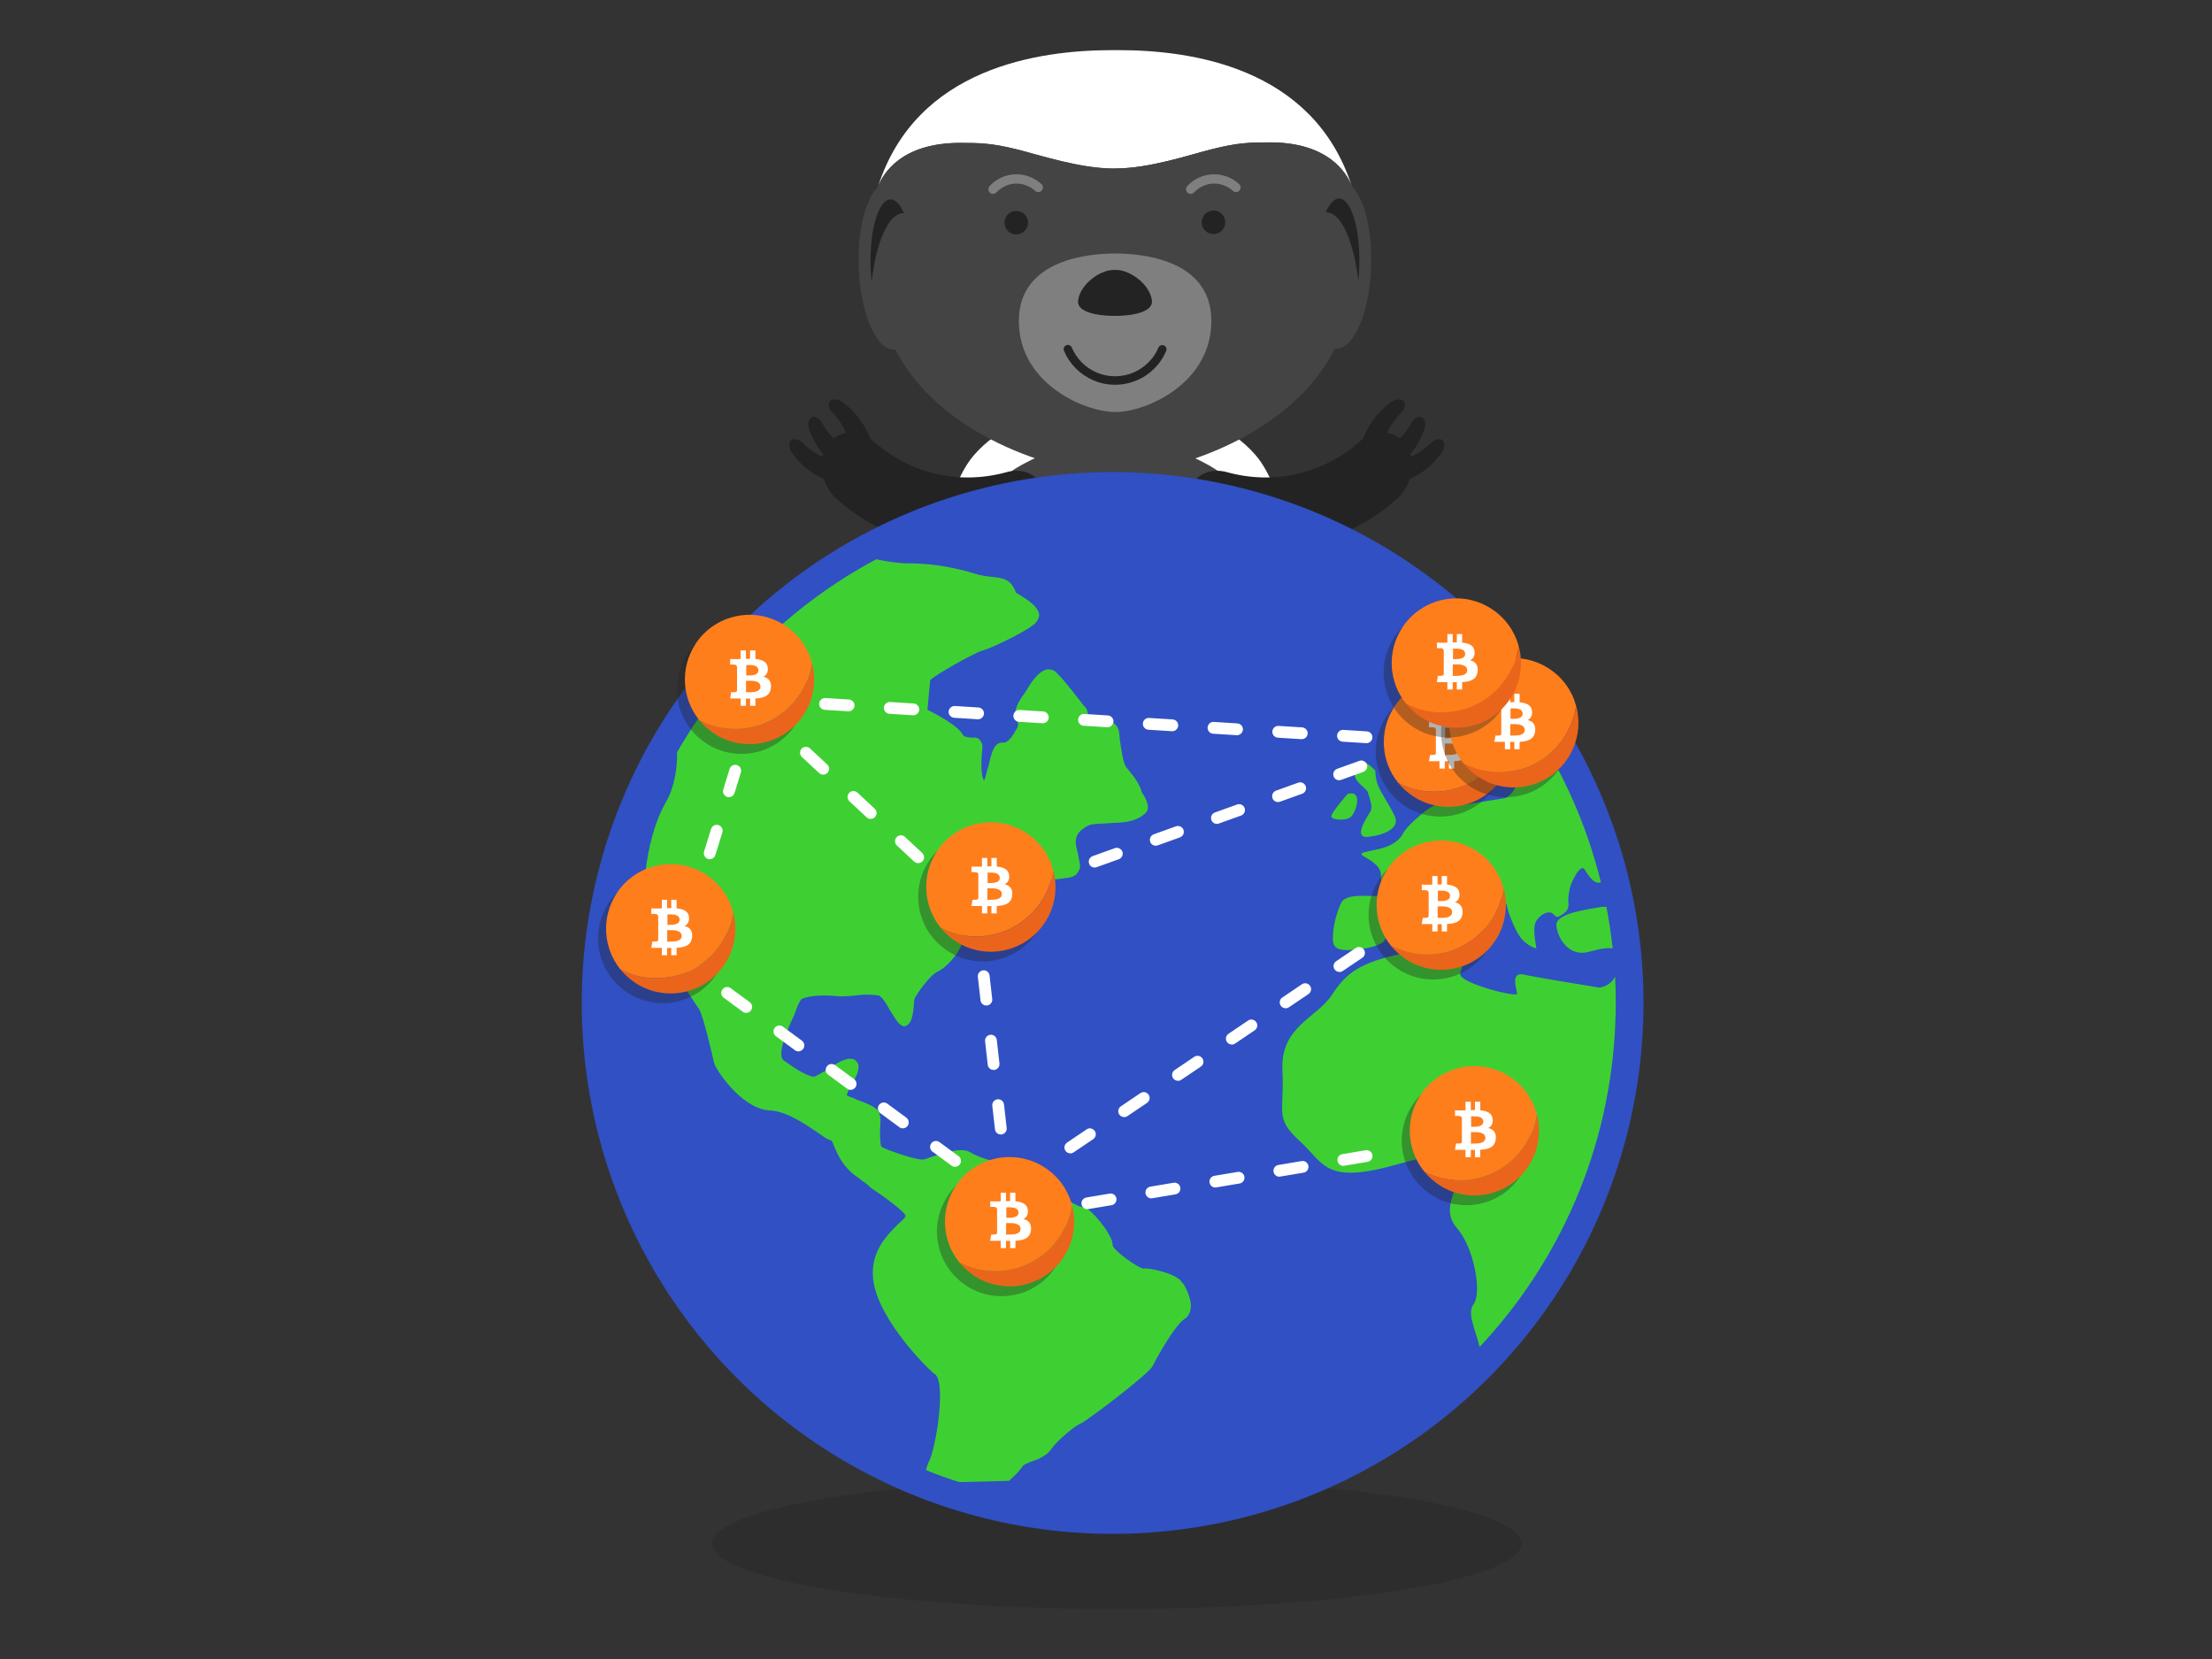 <?xml version="1.0" encoding="UTF-8"?>
<svg id="Layer_1" data-name="Layer 1" xmlns="http://www.w3.org/2000/svg" width="300" height="225" viewBox="0 0 300 225">
  <rect x="0" y="0" width="300" height="225" fill="#333333" stroke="none"/>
  <defs>
    <style>
      .cls-1 {
        fill: #fff;
      }

      .cls-2 {
        isolation: isolate;
        opacity: .35;
      }

      .cls-3 {
        fill: #232323;
      }

      .cls-4 {
        fill: #ff7e1c;
      }

      .cls-5 {
        fill: #444;
      }

      .cls-6 {
        fill: none;
      }

      .cls-7 {
        fill: #ea651b;
      }

      .cls-8 {
        fill: #3ed033;
      }

      .cls-9 {
        fill: #7f7f7f;
      }

      .cls-10 {
        fill: #3050c4;
      }
    </style>
  </defs>
  <g>
    <g class="cls-2">
      <ellipse class="cls-3" cx="151.21" cy="141.53" rx="35.56" ry="5.74"/>
    </g>
    <g>
      <g>
        <path class="cls-3" d="m150.07,104.93c-.13,1.02-3.46,29.92-8.37,33.98-4.92,4.06-7.5,2.7-8.51,1.62-1.05-1.12-2.38-3.15.07-5.44,1.97-1.84,3.34-9.98,1.35-22.68l15.46-7.48Z"/>
        <g>
          <path class="cls-3" d="m129.72,137.4c-.62.18-1.3.07-1.53-.34-.23-.42.14-1.14.88-1.49,2.01-.96,4.31-1.27,6.57-.84.84.16,1.18,1.04.8,1.83-.39.79-1.09,1.2-1.64,1-1.56-.57-3.34-.66-5.08-.15Z"/>
          <path class="cls-3" d="m130.69,140.99c-.54.34-1.23.43-1.56.1-.34-.34-.18-1.13.43-1.68,1.66-1.48,3.78-2.41,6.08-2.63.85-.07,1.43.68,1.27,1.54-.15.86-.71,1.45-1.3,1.41-1.66-.12-3.39.29-4.92,1.26Z"/>
          <path class="cls-3" d="m133.35,143.71c-.33.55-.89.94-1.35.8-.45-.15-.68-.92-.38-1.69.8-2.07,2.27-3.87,4.21-5.1.72-.46,1.58-.05,1.83.78.26.84.03,1.62-.51,1.85-1.53.65-2.89,1.81-3.81,3.36Z"/>
        </g>
      </g>
      <g>
        <path class="cls-3" d="m153.08,104.66c.13,1.02,3.57,29.91,8.5,33.95,4.93,4.04,7.51,2.67,8.51,1.59,1.04-1.13,2.36-3.16-.09-5.44-1.97-1.84-3.37-9.97-1.43-22.68l-15.48-7.43Z"/>
        <g>
          <path class="cls-3" d="m172.71,137.39c.62.18,1.3.07,1.52-.35.23-.42-.14-1.14-.88-1.49-2.01-.95-4.31-1.26-6.57-.82-.84.17-1.18,1.05-.79,1.83.39.79,1.1,1.19,1.64.99,1.56-.58,3.34-.68,5.08-.17Z"/>
          <path class="cls-3" d="m171.75,140.98c.54.34,1.23.43,1.56.09.34-.34.18-1.13-.43-1.67-1.67-1.47-3.79-2.4-6.09-2.6-.85-.07-1.43.68-1.27,1.54.16.86.72,1.45,1.3,1.41,1.66-.12,3.4.28,4.92,1.24Z"/>
          <path class="cls-3" d="m169.1,143.71c.33.55.9.94,1.35.79.45-.15.68-.93.38-1.69-.81-2.07-2.28-3.87-4.23-5.09-.73-.46-1.58-.05-1.83.79-.26.84-.02,1.62.52,1.85,1.53.65,2.89,1.79,3.82,3.35Z"/>
        </g>
      </g>
    </g>
    <path class="cls-5" d="m125.31,89.64c1.07-9.97,5.2-22.13,13.08-26.52,3.38-1.88,7.3-3.24,12.72-4.16,1.29.21,2.48.45,3.61.72.2.05.39.1.58.14.34.08.67.17.99.26.21.06.41.11.61.17.32.09.64.19.96.29.16.05.33.1.49.15.45.15.89.31,1.32.47.13.05.25.1.37.15.32.12.64.25.95.38.15.06.29.12.43.19.3.13.59.27.87.4.12.06.25.12.37.18.4.2.79.4,1.18.61,8.45,4.67,12.65,18.26,13.36,28.55.06,1.5.09,2.93.09,4.28,0,3.48-.22,6.37-.63,8.12-.02.08-.06.16-.08.24-2.1,9.57-12.66,16.86-25.41,16.88-14.27.03-25.85-9.06-25.87-20.31,0-.1,0-.21,0-.31-.22-2.9-.23-6.73,0-10.87Z"/>
    <path class="cls-1" d="m132.07,61.75c3.26-3.73,7.5-5.56,15.85-5.92.13,0,.27,0,.4-.01.42-.02.85-.03,1.29-.04.44,0,.88-.01,1.34-.02.05,0,.1,0,.15,0h.09s.06,0,.09,0c.48,0,.95,0,1.41.01.52,0,1.03.02,1.53.04.05,0,.1,0,.15,0,8.36.33,12.6,2.15,15.88,5.87,4.33,4.91,6.54,18.98,7,29.94-.72-10.28-4.92-23.88-13.36-28.55-3.38-1.87-7.32-3.22-12.73-4.11-5.41.92-9.34,2.28-12.72,4.16-8.43,4.7-12.58,18.31-13.25,28.6.41-10.96,2.57-25.03,6.88-29.96Z"/>
    <g>
      <path class="cls-3" d="m136.61,64.01c2.19-.59,4.49.42,5.18,2.8.69,2.37-1.18,5.59-4.23,6.44-8.66,2.4-17.41.37-24.12-5.61-2.36-2.1-2.62-5.82-.96-7.64,1.67-1.84,4.18-1.72,5.89-.23,5.08,4.52,11.7,6.06,18.25,4.24Z"/>
      <path class="cls-3" d="m108.89,60.11c-.46-.47-1.11-.71-1.53-.46-.41.25-.44,1.08.04,1.75,1.3,1.85,3.18,3.27,5.4,4,.83.27,1.57-.33,1.62-1.22.05-.89-.37-1.6-.96-1.7-1.67-.26-3.29-1.07-4.57-2.38Z"/>
      <path class="cls-3" d="m111.53,57.4c-.31-.57-.87-.99-1.34-.86-.47.13-.73.91-.45,1.7.74,2.13,2.15,4.02,4.08,5.35.72.49,1.6.11,1.89-.73.29-.84.09-1.64-.45-1.9-1.53-.72-2.87-1.94-3.74-3.56Z"/>
      <path class="cls-3" d="m112.93,56.01c-.46-.46-.7-1.12-.44-1.53.26-.41,1.08-.44,1.75.05,1.84,1.32,3.24,3.21,3.96,5.44.27.83-.35,1.56-1.23,1.6-.89.04-1.6-.38-1.69-.97-.25-1.67-1.05-3.3-2.35-4.6Z"/>
    </g>
    <g>
      <path class="cls-3" d="m166.31,64.01c-2.19-.59-4.49.42-5.18,2.8-.69,2.37,1.18,5.59,4.23,6.44,8.66,2.4,17.41.37,24.12-5.61,2.36-2.1,2.62-5.82.96-7.64-1.67-1.84-4.18-1.72-5.89-.23-5.08,4.52-11.7,6.06-18.25,4.24Z"/>
      <path class="cls-3" d="m194.03,60.11c.46-.47,1.11-.71,1.53-.46.41.25.44,1.08-.04,1.75-1.3,1.85-3.18,3.27-5.4,4-.83.27-1.57-.33-1.62-1.22-.05-.89.37-1.6.96-1.7,1.67-.26,3.29-1.07,4.57-2.38Z"/>
      <path class="cls-3" d="m191.39,57.4c.31-.57.87-.99,1.34-.86.47.13.73.91.45,1.7-.74,2.13-2.15,4.02-4.08,5.35-.72.49-1.6.11-1.89-.73-.29-.84-.09-1.64.45-1.9,1.53-.72,2.87-1.94,3.74-3.56Z"/>
      <path class="cls-3" d="m189.99,56.01c.46-.46.7-1.12.44-1.53-.26-.41-1.08-.44-1.76.05-1.84,1.32-3.24,3.21-3.96,5.44-.27.83.35,1.56,1.23,1.6.89.04,1.6-.38,1.69-.97.25-1.67,1.05-3.3,2.35-4.6Z"/>
    </g>
    <path class="cls-1" d="m151.26,22.85c4.61,0,9.99-1.83,13.04-2.6,3.57-.91,5.27-.94,7.9-.94,7.98-.01,10.44,4.17,11.11,5.87-5.26-16.16-21.91-18.4-31.74-18.38h-.81c-9.83.02-26.47,2.32-31.68,18.5.67-1.71,3.11-5.9,11.09-5.91,2.63,0,4.33.02,7.91.92,3.05.77,8.44,2.57,13.05,2.56h.13Z"/>
    <path class="cls-5" d="m119.11,25.3h-.03c.67-1.72,3.11-5.91,11.09-5.93,2.63,0,4.33.02,7.91.92,3.05.77,8.44,2.57,13.05,2.56h.13c4.61,0,9.99-1.83,13.04-2.6,3.57-.91,5.27-.94,7.9-.94,7.98-.01,10.44,4.17,11.11,5.87h-.03c1.69,1.63,2.82,5.88,2.68,10.84-.18,6.3-2.32,11.35-4.79,11.28-.05,0-.09-.02-.14-.02-5.72,11.55-21.43,16.93-29.69,16.95-8.25.01-24.1-5.31-29.9-16.84-.05,0-.1.02-.15.03-2.47.08-4.63-4.97-4.83-11.26-.16-4.97.95-9.22,2.64-10.84Z"/>
    <path class="cls-9" d="m151.29,55.88c4.17,0,13.01-3.89,13-12.37-.02-8.48-9.78-9.13-13.07-9.13-3.29,0-13.06.7-13.04,9.18.02,8.48,8.94,12.33,13.12,12.32Z"/>
    <path class="cls-3" d="m151.02,36.61c-1.81,0-4.49,1.9-4.8,4.11-.31,2.21,4.93,2.12,4.93,2.12h.15s5.24.07,4.92-2.14c-.32-2.2-3-4.09-4.82-4.09h-.39Z"/>
    <g>
      <circle class="cls-3" cx="164.58" cy="30.15" r="1.6"/>
      <path class="cls-3" d="m136.23,30.2c0,.89.72,1.6,1.6,1.6.88,0,1.6-.72,1.6-1.6,0-.89-.72-1.6-1.6-1.6-.89,0-1.6.72-1.6,1.61Z"/>
    </g>
    <path class="cls-3" d="m122.51,28.9c-2.03.08-3.68,3.92-4.3,9.33-.07-.68-.12-1.39-.14-2.12-.13-4.95,1.07-9.01,2.68-9.07.69-.03,1.33.68,1.86,1.88-.03,0-.06-.01-.1-.01Z"/>
    <path class="cls-3" d="m179.9,28.79c2.03.07,3.69,3.9,4.33,9.31.07-.68.12-1.39.13-2.12.11-4.95-1.1-9-2.71-9.06-.68-.02-1.33.69-1.85,1.88.03,0,.06-.01.09-.01Z"/>
    <path class="cls-9" d="m161.49,26.3c-.15,0-.31-.05-.43-.17-.26-.24-.27-.63-.04-.89.45-.49.99-.88,1.6-1.16.61-.28,1.26-.42,1.93-.44.64-.01,1.27.09,1.88.32.6.23,1.15.57,1.62,1,.26.24.27.63.04.89s-.64.27-.89.04c-.35-.33-.76-.58-1.21-.75-.45-.17-.92-.25-1.4-.24-.5.01-.98.12-1.44.33-.46.21-.86.5-1.19.86-.12.14-.29.2-.46.2Z"/>
    <path class="cls-9" d="m134.68,26.3c-.15,0-.31-.06-.43-.17-.26-.24-.27-.63-.04-.89.45-.49.99-.88,1.6-1.16.61-.28,1.26-.43,1.93-.44.64-.01,1.28.09,1.88.32.6.23,1.15.57,1.62,1,.26.24.27.63.04.89s-.64.27-.89.04c-.35-.33-.76-.58-1.21-.75-.45-.17-.93-.25-1.4-.24-.5.01-.98.12-1.44.33-.46.21-.86.5-1.2.86-.12.13-.29.2-.46.2Z"/>
    <path class="cls-3" d="m151.21,52.18h0c-1.02,0-2-.2-2.92-.6-.9-.39-1.71-.93-2.39-1.62-.69-.69-1.23-1.5-1.6-2.39-.12-.29.02-.63.31-.75s.63.02.75.31c.32.76.78,1.44,1.36,2.03.58.58,1.26,1.04,2.03,1.37.78.33,1.62.5,2.48.5h0c.86,0,1.7-.17,2.48-.5.76-.32,1.44-.78,2.03-1.36.59-.58,1.05-1.26,1.37-2.02.12-.29.46-.43.75-.3.29.12.43.46.3.75-.38.9-.92,1.7-1.62,2.39-.69.69-1.49,1.23-2.39,1.6-.92.39-1.91.59-2.92.59Z"/>
    <g class="cls-2">
      <ellipse class="cls-3" cx="151.46" cy="209.36" rx="54.89" ry="8.86"/>
    </g>
    <g>
      <path class="cls-6" d="m220.65,124.03c1.1.45,1.93-.42,3.13-1.48,1.21-1.07-2.55-2.38-4.44-3.07-1.57-.57-1.75,0-2.21.18.27,1.1.52,2.21.73,3.33,1,.11,1.93.68,2.79,1.03Z"/>
      <path class="cls-6" d="m219.35,129.09c-.11-.22-.3-.37-.63-.45.14,1.28.24,2.57.31,3.86.72-1.3.52-3.03.32-3.41Z"/>
      <circle class="cls-10" cx="150.9" cy="136.03" r="72"/>
      <g>
        <path class="cls-8" d="m160.3,173.94c-.53-1.18-4.53-2.05-5.19-1.89-.85-.09-4.06-2.45-4.21-3.14.12-1.34-2.96-5.04-3.81-5.12-.43-.04-2.51-.71-3.42-2.38-1.11-1.92-5.89-3.54-7.38-3.69-1.27-.13-3.17-.55-4.59-1.38-1.21-.8-3.21-.1-5.42.57-.45.18-.89.36-1.1.34-.66.16-4.61-1.15-5.63-1.71-.19-.24-.24-2.05-.17-2.72.1-1.12-.04-1.81-.24-2.05-.17-.47-1.19-1.02-3.06-1.67-.4-.27-1.04-.33-1.23-.58.02-.22.29-.87.53-1.07.79-1.49,1.31-2.57.95-3.28-.19-.24-.38-.49-.6-.51-.83-.31-2.19.45-3.57,1.43-.68.38-1.59.96-1.8.94-.85-.09-2.27-.91-4.08-2.22-1-.78.63-4.44,1.44-6.16.3-.87.57-1.52.83-1.94.04-.45,2.23-.9,4.99-.61.85.09,1.93-.03,3.02-.14.87-.14,1.93-.02,2.57.04.42.04,1.17,1.25,1.53,1.96.75,1.2,1.3,2.16,1.94,2.23,1.08-.11,1.23-1.67,1.33-2.79.04-.44.06-.67.08-.89.27-.65,2.01-3.17,3.14-3.73,1.57-.74,3.75-3.44,3.48-5.05.06-.67,2.78-2.19,3.69-2.77.45-.18.68-.38.91-.58.23-.2.68-.38.91-.58.89-.36,2.23-.9,2.38-2.46.08-.89,2.89-1.06,4.61-1.1.42.04.87-.13,1.08-.11,1.08-.11,1.74-.27,2.02-.92.49-.63.12-1.34,0-2.25.02-.22-.17-.47-.15-.69-.49-1.63.02-2.48,1.38-3.24.68-.38,1.74-.27,2.83-.38,1.08-.11,2.36.02,3.69-.52.89-.36,1.36-.76,1.61-1.18.27-.65-.09-1.36-.45-2.08-.19-.25-.38-.49-.36-.71-.51-1.41-1.49-2.41-2.06-3.14-.38-.49-.64-2.32-.77-3.23-.15-.69-.09-1.36-.26-1.83-.17-.47-.36-.71-.77-.98-.81-.54-2.36-.02-3.25.34.02-.22-.15-.69-.13-.91.06-.67-.09-1.36-.49-1.63-.19-.25-.58-.74-1.15-1.47-.77-.98-1.72-2.21-2.51-2.96-.38-.49-.81-.53-1.23-.58-1.08.11-2.06,1.36-2.82,2.64-.02.22-.23.2-.25.42-1.46,1.88-1.82,3.42-1.04,4.17,0,0,.17.47-.32,1.09-.53,1.07-1.23,1.68-1.65,1.63-1.27-.13-1.63,1.41-2.01,3.17-.27.65-.36,1.54-.61,1.96-.19-.25-.53-1.18-.26-4.08l.04-.45c.04-.45-.15-.69-.34-.94-.38-.49-.83-.31-1.25-.35-.64-.07-.85-.09-1.04-.33-.53-1.18-3.59-2.85-4.83-3.43.17-1.78.35-3.79.38-4.02.49-.62,5.92-3.67,7.03-4,1.76-.49,6.05-2.75,6.75-3.36.68-.38.96-1.03,1-1.48-.09-1.36-2.34-2.5-3.15-3.03-.68-1.87-1.75-1.98-3.23-2.14-.64-.07-1.49-.15-2.53-.49-3.34-1.02-6.31-1.33-8.67-1.35-1.29.02-3.02-.21-4.52-.55-11.26,6.02-20.64,15.11-27.01,26.16.02,2.17-.31,4.68-1.53,6.81-3.07,5.31-3.5,14.51-2.42,16.65.9,1.9,6.11,10.32,6.88,11.3.58.73,1.94,6.74,2.1,7.43.15.69,3.51,6,7.34,6.39,2.36.02,4.98,1.86,6.59,2.94.81.53,1.4,1.05,1.83,1.09.21.02.38.49.55.96.53,1.18,1.24,2.83,3.26,4.17.6.51,1.21.8,1.6,1.29,2.02,1.34,4.83,3.43,4.79,3.88-.02.22-.49.62-.95,1.03-1.42,1.43-3.78,3.67-3.47,7.3.39,4.99,6.24,11.23,8.22,13.01,1.87.65.31,10.4-.7,12.1-.11.27-.23.63-.35,1.02,1.48.6,2.99,1.14,4.52,1.63l6.75-.17c.93-.8,1.65-1.63,1.91-2.06.23-.2.68-.38,1.12-.56,1.1-.34,2.23-.9,2.74-1.74.74-1.05,3.07-3.06,3.97-3.42,1.12-.56,9.21-6.71,9.74-7.78,1.31-2.57,3.33-5.74,4.24-6.32,1.83-1.16.57-3.77.01-4.73l-.19-.25Z"/>
        <path class="cls-8" d="m185.51,107.46c.15.52.73,1.96.36,2.58-.36.62-2.48,3.67-.36,3.46,2.12-.21,4.5-1.14,3.62-2.89-.88-1.76-1.91-3.2-2.27-4.18-.36-.98-.33-1.91-.33-1.91,0,0-1.17-1.29-1.79-1.19,0,0-1.19,1.03-.98,1.96.21.93,1.6,1.65,1.75,2.17Z"/>
        <path class="cls-8" d="m183.29,110.72c.62-.67,1.6-3.62-.52-3.05,0,0-2.22,2.53-2.22,3.05s2.12.67,2.74,0Z"/>
        <path class="cls-8" d="m207.05,100.48c.74-.14,1.38-.21,1.93-.24-1.01-1.64-2.1-3.24-3.24-4.79-.92,1.65-1.22,2.07-.85,2.91.41.93,0,2.53,2.17,2.12Z"/>
        <path class="cls-8" d="m184.84,116.07c.72.48,2.44,1.21,2.44,2.62s.48,2.58-.28,2.79c-.76.21-4.41-.48-5.1.97-.69,1.45-1.03,3.03-1.1,4.2-.07,1.17-.21,2.27,2.07,2.2,2.27-.07,3.79-.49,4.55-.97.76-.48.55-1.44,1.86-2.75,1.31-1.31,1.72-.76,1.79-1.86.07-1.1-.21-2.27.62-2.07.83.21,1.59-.76,2.48-.35.9.41,1.45-1.03,2.83.48,1.38,1.52,2.96,2.48,3.37,3.38.41.89,1.86,1.45,1.38,2.62-.48,1.17,1.45-2.1,1.34-3.03-.11-.93-1.97-2.27-2.21-2.65-.24-.38-1.48-2.44-.07-1.96,1.41.48,3.48,2.44,3.58,3.2.1.76,1.07,3.31,1.89,4.34.83,1.03,1.97,1.41,2.07,1.38.1-.03-.58-2.48-.07-3.55.52-1.07,1.69-1.52,2.17-1.24.48.28.55.76,1.1.41.55-.35,1.27-.69,1.17-1.72-.1-1.03.2-2.31.48-2.89.27-.59,1.2-2.48,1.72-1.69.52.79,1.07,1.75,1.86,1.79.14,0,.24-.02.34-.06-1.64-6.65-4.24-12.91-7.67-18.62-1.03.43-2.41,1.11-2.87,2.23-.78,1.86-.78,2.01-.98,3.15-.21,1.14-1.39,1.81-1.39,1.81l-6.1.98s-1.29-1.31-1.98-.83c-.69.48-1.55.72-2.48,1.38-.93.65-2.93,2.38-3.34,3.24-.41.86-1.45,1.69-3.1,2.1-1.65.41-3.1.48-2.38.96Z"/>
        <path class="cls-8" d="m193,104.31c1.29,0,3.15-1.65,3.41-1.24.26.41,1.81,3.62,2.9,3.41,1.08-.21,3.15-4.6,2.79-6.56-.36-1.96-.21-2.48.26-3.05.47-.57.26-2.69,1.86-2.79.15,0,.29-.03.43-.06-1.49-1.91-3.09-3.74-4.78-5.47-1.2,1.78-1.77,3.28-2.59,5.03-1.04,2.2-3.91,4.17-4.74,5.46-.83,1.29-.83,5.27.47,5.27Z"/>
        <path class="cls-8" d="m211.08,125.51c.14,1.72,1.72,4.34,4.41,3.58,1.7-.48,2.67-.58,3.23-.45-.21-1.91-.49-3.79-.85-5.64-.28-.03-.57-.03-.87.03-1.34.28-6.06.76-5.92,2.48Z"/>
        <path class="cls-8" d="m219.02,132.5c-.39.71-1.04,1.29-2.12,1.44,0,0-9.37-1.51-10.33-1.79-1.79-.27-.82,2.07-.82,2.62s-7.71-1.42-7.71-2.64,2.89-4.52-5.1-3.28c-7.99,1.24-10.19,2.81-12.26,6.02-2.07,3.21-7.03,4.31-6.75,10.24.28,5.92-1.1,6.48,2.34,9.64,3.44,3.17,3.44,5.92,13.23,3.17,9.78-2.75,3.86-.22,4.82,1.13.96,1.35,2.75.11,3.03,1.35.28,1.24-1.93,3.72.28,6.2,2.2,2.48,3.44,8.68,2.2,10.33-.88,1.18.25,3.32.84,5.75,10.84-11.55,17.7-26.88,18.4-43.8l.05-1.48c0-.46.02-.92.02-1.38,0-1.18-.03-2.35-.09-3.52Z"/>
      </g>
    </g>
    <path class="cls-1" d="m145.16,156.42c-.26,0-.51-.12-.66-.35-.25-.37-.15-.86.22-1.11l2.65-1.79c.36-.25.86-.15,1.11.22.25.37.15.86-.22,1.11l-2.65,1.79c-.14.09-.29.14-.45.14Zm7.3-4.92c-.26,0-.51-.12-.66-.35-.25-.37-.15-.86.22-1.11l2.65-1.79c.37-.25.86-.15,1.11.22.25.37.15.86-.22,1.11l-2.65,1.79c-.14.09-.29.14-.45.14Zm7.3-4.92c-.26,0-.51-.12-.66-.35-.25-.37-.15-.86.22-1.11l2.65-1.79c.36-.25.86-.15,1.11.22.25.37.15.86-.22,1.11l-2.65,1.79c-.14.09-.29.14-.45.14Zm7.3-4.92c-.26,0-.51-.12-.66-.35-.25-.37-.15-.86.22-1.11l2.65-1.79c.37-.25.86-.15,1.11.22.25.37.15.86-.22,1.11l-2.65,1.79c-.14.09-.29.14-.45.14Zm7.3-4.92c-.26,0-.51-.12-.66-.35-.25-.37-.15-.86.22-1.11l2.65-1.79c.36-.25.86-.15,1.11.22.25.37.15.86-.22,1.11l-2.65,1.79c-.14.09-.29.14-.45.14Zm7.3-4.92c-.26,0-.51-.12-.66-.35-.25-.37-.15-.86.22-1.11l2.65-1.79c.37-.25.86-.15,1.11.22.25.37.15.86-.22,1.11l-2.65,1.79c-.14.09-.29.14-.45.14Z"/>
    <path class="cls-1" d="m185.33,100.79s-.03,0-.05,0l-3.19-.2c-.44-.03-.78-.41-.75-.85.03-.44.41-.78.85-.75l3.19.2c.44.03.78.41.75.85-.03.42-.38.75-.8.75Zm-8.78-.54s-.03,0-.05,0l-3.19-.2c-.44-.03-.78-.41-.75-.85.03-.44.41-.78.85-.75l3.19.2c.44.03.78.41.75.85-.03.42-.38.75-.8.75Zm-8.78-.54s-.03,0-.05,0l-3.19-.2c-.44-.03-.78-.41-.75-.85.03-.44.4-.78.85-.75l3.19.2c.44.03.78.41.75.85-.03.42-.38.75-.8.75Zm-8.78-.54s-.03,0-.05,0l-3.19-.2c-.44-.03-.78-.41-.75-.85.03-.44.4-.78.85-.75l3.19.2c.44.03.78.41.75.85-.03.42-.38.75-.8.75Zm-8.78-.54s-.03,0-.05,0l-3.19-.2c-.44-.03-.78-.41-.75-.85.03-.44.4-.78.85-.75l3.19.2c.44.03.78.41.75.85-.03.42-.38.75-.8.75Zm-8.78-.54s-.03,0-.05,0l-3.19-.2c-.44-.03-.78-.41-.75-.85.03-.44.41-.77.85-.75l3.19.2c.44.03.78.41.75.85-.03.42-.38.75-.8.75Zm-8.78-.54s-.03,0-.05,0l-3.19-.2c-.44-.03-.78-.41-.75-.85.03-.44.41-.77.85-.75l3.19.2c.44.03.78.41.75.85-.03.42-.38.75-.8.75Zm-8.78-.54s-.03,0-.05,0l-3.19-.2c-.44-.03-.78-.41-.75-.85.03-.44.41-.77.85-.75l3.19.2c.44.03.78.41.75.85-.03.42-.38.75-.8.75Zm-8.78-.54s-.03,0-.05,0l-3.19-.2c-.44-.03-.78-.41-.75-.85.03-.44.41-.78.85-.75l3.19.2c.44.03.78.41.75.85-.03.42-.38.75-.8.75Z"/>
    <path class="cls-1" d="m148.46,117.66c-.33,0-.64-.2-.75-.53-.15-.42.07-.87.48-1.02l3.01-1.08c.41-.15.87.07,1.02.48.15.42-.07.87-.48,1.02l-3.01,1.08c-.09.03-.18.05-.27.05Zm8.29-2.96c-.33,0-.64-.2-.75-.53-.15-.42.07-.87.48-1.02l3.01-1.08c.41-.15.87.07,1.02.48.15.42-.07.87-.48,1.02l-3.01,1.08c-.09.03-.18.05-.27.05Zm8.29-2.96c-.33,0-.64-.2-.75-.53-.15-.42.07-.87.48-1.02l3.01-1.08c.42-.15.87.07,1.02.48.15.42-.07.87-.48,1.02l-3.01,1.08c-.09.03-.18.05-.27.05Zm8.29-2.96c-.33,0-.64-.2-.75-.53-.15-.42.07-.87.48-1.02l3.01-1.08c.42-.15.87.07,1.02.48.15.42-.07.87-.48,1.02l-3.01,1.08c-.09.03-.18.05-.27.05Zm8.29-2.96c-.33,0-.64-.2-.75-.53-.15-.42.07-.87.48-1.02l3.01-1.08c.41-.15.87.07,1.02.48.15.42-.07.87-.48,1.02l-3.01,1.08c-.09.03-.18.05-.27.05Z"/>
    <path class="cls-1" d="m147.47,164c-.38,0-.72-.28-.79-.67-.07-.44.22-.85.65-.92l3.16-.53c.44-.08.85.22.92.65.07.44-.22.85-.65.92l-3.16.53s-.09.01-.13.01Zm8.68-1.47c-.38,0-.72-.28-.79-.67-.07-.44.22-.85.65-.92l3.15-.53c.44-.07.85.22.92.65.07.44-.22.85-.65.92l-3.15.53s-.09.01-.13.01Zm8.68-1.47c-.38,0-.72-.28-.79-.67-.07-.44.22-.85.65-.92l3.16-.53c.44-.07.85.22.92.65.07.44-.22.85-.65.92l-3.16.53s-.09.01-.13.01Zm8.68-1.47c-.38,0-.72-.28-.79-.67-.07-.44.22-.85.65-.92l3.16-.53c.44-.08.85.22.92.65.07.44-.22.85-.65.92l-3.16.53s-.09.01-.13.01Zm8.68-1.47c-.38,0-.72-.28-.79-.67-.07-.44.22-.85.65-.92l3.16-.53c.44-.07.85.22.92.65.07.44-.22.85-.65.92l-3.16.53s-.09.01-.13.01Z"/>
    <path class="cls-1" d="m129.52,158.25c-.17,0-.33-.05-.47-.16l-2.58-1.9c-.36-.26-.43-.76-.17-1.12.26-.36.76-.43,1.12-.17l2.58,1.9c.36.26.43.76.17,1.12-.16.21-.4.33-.64.33Zm-7.08-5.22c-.17,0-.33-.05-.47-.16l-2.58-1.9c-.36-.26-.43-.76-.17-1.12.26-.36.76-.43,1.12-.17l2.58,1.9c.36.26.43.76.17,1.12-.16.21-.4.33-.64.33Zm-7.08-5.22c-.17,0-.33-.05-.47-.16l-2.58-1.9c-.36-.26-.43-.76-.17-1.12.26-.36.76-.43,1.12-.17l2.58,1.9c.36.26.43.76.17,1.12-.16.21-.4.33-.64.33Zm-7.08-5.22c-.17,0-.33-.05-.47-.16l-2.58-1.9c-.36-.26-.43-.76-.17-1.12.26-.36.76-.43,1.12-.17l2.58,1.9c.36.26.43.76.17,1.12-.16.21-.4.33-.64.33Zm-7.08-5.22c-.17,0-.33-.05-.47-.16l-2.58-1.9c-.36-.26-.43-.76-.17-1.12.26-.36.76-.43,1.12-.17l2.58,1.9c.36.26.43.76.17,1.12-.16.21-.4.33-.64.33Zm-7.12-5.23c-.15,0-.3-.05-.44-.15l-.07-.05c-.36-.26-.43-.76-.17-1.12.26-.36.76-.43,1.12-.17.36.26.47.79.21,1.15-.16.22-.4.34-.65.34Z"/>
    <path class="cls-1" d="m96.26,116.53c-.08,0-.16-.01-.24-.04-.42-.13-.66-.58-.53-1l.95-3.06c.13-.42.58-.66,1-.53.42.13.66.58.53,1l-.95,3.06c-.11.34-.42.56-.76.56Zm2.6-8.41c-.08,0-.16-.01-.24-.04-.42-.13-.66-.58-.53-1l.86-2.79c.13-.42.58-.66,1-.53.42.13.66.58.53,1l-.86,2.79c-.11.34-.42.56-.76.56Z"/>
    <path class="cls-1" d="m124.53,117.06c-.2,0-.39-.07-.55-.21l-2.34-2.18c-.32-.3-.34-.81-.04-1.13.3-.32.81-.34,1.13-.04l2.34,2.18c.32.3.34.81.04,1.13-.16.17-.37.25-.59.25Zm-6.44-6c-.2,0-.39-.07-.55-.21l-2.34-2.18c-.32-.3-.34-.81-.04-1.13.3-.32.81-.34,1.13-.04l2.34,2.18c.32.3.34.81.04,1.13-.16.17-.37.25-.59.25Zm-6.44-6c-.2,0-.39-.07-.55-.21l-2.34-2.18c-.32-.3-.34-.81-.04-1.13.3-.32.81-.34,1.13-.04l2.34,2.18c.32.3.34.81.04,1.13-.16.17-.37.25-.59.25Z"/>
    <path class="cls-1" d="m135.73,153.86c-.4,0-.75-.3-.79-.71l-.36-3.18c-.05-.44.27-.83.71-.88.44-.05.83.27.88.71l.36,3.18c.05.44-.27.83-.71.88-.03,0-.06,0-.09,0Zm-.98-8.75c-.4,0-.75-.3-.79-.71l-.36-3.18c-.05-.44.27-.83.71-.88.44-.05.83.27.88.71l.36,3.18c.05.44-.27.83-.71.88-.03,0-.06,0-.09,0Zm-.98-8.74c-.4,0-.75-.3-.79-.71l-.36-3.18c-.05-.44.27-.83.71-.88.44-.05.84.27.88.71l.36,3.18c.05.44-.27.83-.71.88-.03,0-.06,0-.09,0Z"/>
  </g>
  <g>
    <g class="cls-2">
      <path class="cls-3" d="m203.81,99.7h0c-.54-2.02-1.81-3.86-3.71-5.08-4.07-2.63-9.49-1.46-12.12,2.61-2.11,3.27-1.77,7.41.55,10.27q.51.27,0,0c.57.7,1.26,1.33,2.06,1.85,4.07,2.63,9.49,1.46,12.12-2.61,1.4-2.17,1.72-4.73,1.1-7.04Zm-10.7,8.98s.08,0,.12,0c-.04,0-.08,0-.12,0Zm2.22-.18c2.12-.4,4.11-1.43,5.67-3.05-1.55,1.62-3.55,2.65-5.67,3.05Z"/>
    </g>
    <g>
      <g>
        <path class="cls-7" d="m189.63,106.17c.57.7,1.26,1.33,2.06,1.85,4.07,2.63,9.49,1.46,12.12-2.61,1.4-2.17,1.72-4.73,1.1-7.04-.21,1.45-.73,2.87-1.57,4.18-2.97,4.61-8.94,6.11-13.7,3.62Z"/>
        <path class="cls-4" d="m189.08,95.9c-2.11,3.27-1.77,7.41.55,10.27,4.76,2.49,10.73.99,13.7-3.62.84-1.31,1.36-2.73,1.57-4.18-.54-2.02-1.81-3.86-3.71-5.08-4.07-2.63-9.49-1.46-12.12,2.61Z"/>
      </g>
      <path class="cls-1" d="m199.1,100.75c.2.25.27.58.24,1.01-.06.52-.27.9-.65,1.13-.32.2-.81.31-1.46.35v1h-.72v-.99h-.56v.99h-.72v-1h-1.43l.15-.85h.15c.24,0,.39,0,.46-.02.1-.03.16-.1.18-.22v-3.19c-.03-.16-.11-.25-.25-.29-.09-.03-.27-.04-.56-.03h-.12v-.76l.44.02c.52,0,.85,0,.98-.02v-1.16h.72v1.15l.56-.02v-1.13h.72v1.16c.5.05.88.16,1.15.32.32.2.5.49.53.88.06.57-.14.97-.6,1.21h0c.36.08.63.23.79.46h0Zm-3.13-.63h.12c.41.01.73-.01.96-.07.39-.1.59-.31.59-.63s-.19-.54-.57-.65c-.22-.06-.53-.08-.95-.07-.07,0-.11.01-.13.01v1.41h0Zm.13,2.28c.5,0,.88-.02,1.13-.07.46-.12.69-.35.69-.71s-.23-.59-.68-.71c-.24-.07-.62-.09-1.12-.07h-.16v1.56h.13Z"/>
    </g>
  </g>
  <g>
    <g class="cls-2">
      <path class="cls-3" d="m212.68,97.07h0c-.54-2.02-1.81-3.86-3.71-5.08-4.07-2.63-9.49-1.46-12.12,2.61-2.11,3.27-1.77,7.41.55,10.27q.51.27,0,0c.57.7,1.26,1.33,2.06,1.85,4.07,2.63,9.49,1.46,12.12-2.61,1.4-2.17,1.72-4.73,1.1-7.04Zm-10.7,8.98s.08,0,.12,0c-.04,0-.08,0-.12,0Zm2.22-.18c2.12-.4,4.11-1.43,5.67-3.05-1.55,1.62-3.55,2.65-5.67,3.05Z"/>
    </g>
    <g>
      <g>
        <path class="cls-7" d="m198.49,103.54c.57.7,1.26,1.33,2.06,1.85,4.07,2.63,9.49,1.46,12.12-2.61,1.4-2.17,1.72-4.73,1.1-7.04-.21,1.45-.73,2.87-1.57,4.18-2.97,4.61-8.94,6.11-13.7,3.62Z"/>
        <path class="cls-4" d="m197.94,93.27c-2.11,3.27-1.77,7.41.55,10.27,4.76,2.49,10.73.99,13.7-3.62.84-1.31,1.36-2.73,1.57-4.18-.54-2.02-1.81-3.86-3.71-5.08-4.07-2.63-9.49-1.46-12.12,2.61Z"/>
      </g>
      <path class="cls-1" d="m207.97,98.12c.2.25.27.58.24,1.01-.06.52-.27.9-.65,1.13-.32.2-.81.31-1.46.35v1h-.72v-.99h-.56v.99h-.72v-1h-1.43l.15-.85h.15c.24,0,.39,0,.46-.02.1-.03.16-.1.18-.22v-3.19c-.03-.16-.11-.25-.25-.29-.09-.03-.27-.04-.56-.03h-.12v-.76l.44.02c.52,0,.85,0,.98-.02v-1.16h.72v1.15l.56-.02v-1.13h.72v1.16c.5.05.88.16,1.15.32.32.2.5.49.53.88.06.57-.14.97-.6,1.21h0c.36.08.63.23.79.46h0Zm-3.13-.63h.12c.41.01.73-.01.96-.07.39-.1.59-.31.59-.63s-.19-.54-.57-.65c-.22-.06-.53-.08-.95-.07-.07,0-.11.01-.13.01v1.41h0Zm.13,2.28c.5,0,.88-.02,1.13-.07.46-.12.69-.35.69-.71s-.23-.59-.68-.71c-.24-.07-.62-.09-1.12-.07h-.16v1.56h.13Z"/>
    </g>
  </g>
  <g>
    <g class="cls-2">
      <path class="cls-3" d="m204.89,88.96h0c-.54-2.02-1.81-3.86-3.71-5.08-4.07-2.63-9.49-1.46-12.12,2.61-2.11,3.27-1.77,7.41.55,10.27q.51.27,0,0c.57.7,1.26,1.33,2.06,1.85,4.07,2.63,9.49,1.46,12.12-2.61,1.4-2.17,1.72-4.73,1.1-7.04Zm-10.7,8.98s.08,0,.12,0c-.04,0-.08,0-.12,0Zm2.22-.18c2.12-.4,4.11-1.43,5.67-3.05-1.55,1.62-3.55,2.65-5.67,3.05Z"/>
    </g>
    <g>
      <g>
        <path class="cls-7" d="m190.7,95.44c.57.7,1.26,1.33,2.06,1.85,4.07,2.63,9.49,1.46,12.12-2.61,1.4-2.17,1.72-4.73,1.1-7.04-.21,1.45-.73,2.87-1.57,4.18-2.97,4.61-8.94,6.11-13.7,3.62Z"/>
        <path class="cls-4" d="m190.15,85.17c-2.11,3.27-1.77,7.41.55,10.27,4.76,2.49,10.73.99,13.7-3.62.84-1.31,1.36-2.73,1.57-4.18-.54-2.02-1.81-3.86-3.71-5.08-4.07-2.63-9.49-1.46-12.12,2.61Z"/>
      </g>
      <path class="cls-1" d="m200.17,90.02c.2.25.27.58.24,1.01-.06.52-.27.9-.65,1.13-.32.2-.81.31-1.46.35v1h-.72v-.99h-.56v.99h-.72v-1h-1.43l.15-.85h.15c.24,0,.39,0,.46-.02.1-.03.16-.1.18-.22v-3.19c-.03-.16-.11-.25-.25-.29-.09-.03-.27-.04-.56-.03h-.12v-.76l.44.02c.52,0,.85,0,.98-.02v-1.16h.72v1.15l.56-.02v-1.13h.72v1.16c.5.05.88.16,1.15.32.32.2.5.49.53.88.06.57-.14.97-.6,1.21h0c.36.08.63.23.79.46h0Zm-3.13-.63h.12c.41.01.73-.01.96-.07.39-.1.59-.31.59-.63s-.19-.54-.57-.65c-.22-.06-.53-.08-.95-.07-.07,0-.11.01-.13.01v1.41h0Zm.13,2.28c.5,0,.88-.02,1.13-.07.46-.12.69-.35.69-.71s-.23-.59-.68-.71c-.24-.07-.62-.09-1.12-.07h-.16v1.56h.13Z"/>
    </g>
  </g>
  <g>
    <g class="cls-2">
      <path class="cls-3" d="m202.84,121.79h0c-.54-2.02-1.81-3.86-3.71-5.08-4.07-2.63-9.49-1.46-12.12,2.61-2.11,3.27-1.77,7.41.55,10.27q.51.27,0,0c.57.7,1.26,1.33,2.06,1.85,4.07,2.63,9.49,1.46,12.12-2.61,1.4-2.17,1.72-4.73,1.1-7.04Zm-10.7,8.98s.08,0,.12,0c-.04,0-.08,0-.12,0Zm2.22-.18c2.12-.4,4.11-1.43,5.67-3.05-1.55,1.62-3.55,2.65-5.67,3.05Z"/>
    </g>
    <g>
      <g>
        <path class="cls-7" d="m188.65,128.27c.57.7,1.26,1.33,2.06,1.85,4.07,2.63,9.49,1.46,12.12-2.61,1.4-2.17,1.72-4.73,1.1-7.04-.21,1.45-.73,2.87-1.57,4.18-2.97,4.61-8.94,6.11-13.7,3.62Z"/>
        <path class="cls-4" d="m188.1,118c-2.11,3.27-1.77,7.41.55,10.27,4.76,2.49,10.73.99,13.7-3.62.84-1.31,1.36-2.73,1.57-4.18-.54-2.02-1.81-3.86-3.71-5.08-4.07-2.63-9.49-1.46-12.12,2.61Z"/>
      </g>
      <path class="cls-1" d="m198.12,122.84c.2.25.27.58.24,1.01-.06.52-.27.9-.65,1.13-.32.2-.81.31-1.46.35v1h-.72v-.99h-.56v.99h-.72v-1h-1.43l.15-.85h.15c.24,0,.39,0,.46-.02.1-.03.16-.1.18-.22v-3.19c-.03-.16-.11-.25-.25-.29-.09-.03-.27-.04-.56-.03h-.12v-.76l.44.02c.52,0,.85,0,.98-.02v-1.16h.72v1.15l.56-.02v-1.13h.72v1.16c.5.05.88.16,1.15.32.32.2.5.49.53.88.06.57-.14.97-.6,1.21h0c.36.08.63.23.79.46h0Zm-3.13-.63h.12c.41.01.73-.01.96-.07.39-.1.59-.31.59-.63s-.19-.54-.57-.65c-.22-.06-.53-.08-.95-.07-.07,0-.11.01-.13.01v1.41h0Zm.13,2.28c.5,0,.88-.02,1.13-.07.46-.12.69-.35.69-.71s-.23-.59-.68-.71c-.24-.07-.62-.09-1.12-.07h-.16v1.56h.13Z"/>
    </g>
  </g>
  <g>
    <g class="cls-2">
      <path class="cls-3" d="m144.3,164.74h0c-.54-2.02-1.81-3.86-3.71-5.08-4.07-2.63-9.49-1.46-12.12,2.61-2.11,3.27-1.77,7.41.55,10.27q.51.27,0,0c.57.7,1.26,1.33,2.06,1.85,4.07,2.63,9.49,1.46,12.12-2.61,1.4-2.17,1.72-4.73,1.1-7.04Zm-10.7,8.98s.08,0,.12,0c-.04,0-.08,0-.12,0Zm2.22-.18c2.12-.4,4.11-1.43,5.67-3.05-1.55,1.62-3.55,2.65-5.67,3.05Z"/>
    </g>
    <g>
      <g>
        <path class="cls-7" d="m130.11,171.21c.57.7,1.26,1.33,2.06,1.85,4.07,2.63,9.49,1.46,12.12-2.61,1.4-2.17,1.72-4.73,1.1-7.04-.21,1.45-.73,2.87-1.57,4.18-2.97,4.61-8.94,6.11-13.7,3.62Z"/>
        <path class="cls-4" d="m129.56,160.94c-2.11,3.27-1.77,7.41.55,10.27,4.76,2.49,10.73.99,13.7-3.62.84-1.31,1.36-2.73,1.57-4.18-.54-2.02-1.81-3.86-3.71-5.08-4.07-2.63-9.49-1.46-12.12,2.61Z"/>
      </g>
      <path class="cls-1" d="m139.59,165.79c.2.25.27.58.24,1.01-.06.52-.27.9-.65,1.13-.32.2-.81.31-1.46.35v1h-.72v-.99h-.56v.99h-.72v-1h-1.43l.15-.85h.15c.24,0,.39,0,.46-.02.1-.03.16-.1.18-.22v-3.19c-.03-.16-.11-.25-.25-.29-.09-.03-.27-.04-.56-.03h-.12v-.76l.44.02c.52,0,.85,0,.98-.02v-1.16h.72v1.15l.56-.02v-1.13h.72v1.16c.5.05.88.16,1.15.32.32.2.5.49.53.88.06.57-.14.97-.6,1.21h0c.36.08.63.23.79.46h0Zm-3.13-.63h.12c.41.01.73-.01.96-.07.39-.1.59-.31.59-.63s-.19-.54-.57-.65c-.22-.06-.53-.08-.95-.07-.07,0-.11.01-.13.01v1.41h0Zm.13,2.28c.5,0,.88-.02,1.13-.07.46-.12.69-.35.69-.71s-.23-.59-.68-.71c-.24-.07-.62-.09-1.12-.07h-.16v1.56h.13Z"/>
    </g>
  </g>
  <g>
    <g class="cls-2">
      <path class="cls-3" d="m98.34,125h0c-.54-2.02-1.81-3.86-3.71-5.08-4.07-2.63-9.49-1.46-12.12,2.61-2.11,3.27-1.77,7.41.55,10.27q.51.27,0,0c.57.7,1.26,1.33,2.06,1.85,4.07,2.63,9.49,1.46,12.12-2.61,1.4-2.17,1.72-4.73,1.1-7.04Zm-10.7,8.98s.08,0,.12,0c-.04,0-.08,0-.12,0Zm2.22-.18c2.12-.4,4.11-1.43,5.67-3.05-1.55,1.62-3.55,2.65-5.67,3.05Z"/>
    </g>
    <g>
      <g>
        <path class="cls-7" d="m84.15,131.48c.57.7,1.26,1.33,2.06,1.85,4.07,2.63,9.49,1.46,12.12-2.61,1.4-2.17,1.72-4.73,1.1-7.04-.21,1.45-.73,2.87-1.57,4.18-2.97,4.61-8.94,6.11-13.7,3.62Z"/>
        <path class="cls-4" d="m83.6,121.21c-2.11,3.27-1.77,7.41.55,10.27,4.76,2.49,10.73.99,13.7-3.62.84-1.31,1.36-2.73,1.57-4.18-.54-2.02-1.81-3.86-3.71-5.08-4.07-2.63-9.49-1.46-12.12,2.61Z"/>
      </g>
      <path class="cls-1" d="m93.63,126.06c.2.25.27.58.24,1.01-.06.52-.27.9-.65,1.13-.32.2-.81.31-1.46.35v1h-.72v-.99h-.56v.99h-.72v-1h-1.43l.15-.85h.15c.24,0,.39,0,.46-.02.1-.03.16-.1.18-.22v-3.19c-.03-.16-.11-.25-.25-.29-.09-.03-.27-.04-.56-.03h-.12v-.76l.44.02c.52,0,.85,0,.98-.02v-1.16h.72v1.15l.56-.02v-1.13h.72v1.16c.5.05.88.16,1.15.32.32.2.5.49.53.88.06.57-.14.97-.6,1.21h0c.36.08.63.23.79.46h0Zm-3.13-.63h.12c.41.01.73-.01.96-.07.39-.1.59-.31.59-.63s-.19-.54-.57-.65c-.22-.06-.53-.08-.95-.07-.07,0-.11.01-.13.01v1.41h0Zm.13,2.28c.5,0,.88-.02,1.13-.07.46-.12.69-.35.69-.71s-.23-.59-.68-.71c-.24-.07-.62-.09-1.12-.07h-.16v1.56h.13Z"/>
    </g>
  </g>
  <g>
    <g class="cls-2">
      <path class="cls-3" d="m141.76,119.34h0c-.54-2.02-1.81-3.86-3.71-5.08-4.07-2.63-9.49-1.46-12.12,2.61-2.11,3.27-1.77,7.41.55,10.27q.51.27,0,0c.57.7,1.26,1.33,2.06,1.85,4.07,2.63,9.49,1.46,12.12-2.61,1.4-2.17,1.72-4.73,1.1-7.04Zm-10.7,8.98s.08,0,.12,0c-.04,0-.08,0-.12,0Zm2.22-.18c2.12-.4,4.11-1.43,5.67-3.05-1.55,1.62-3.55,2.65-5.67,3.05Z"/>
    </g>
    <g>
      <g>
        <path class="cls-7" d="m127.57,125.82c.57.7,1.26,1.33,2.06,1.85,4.07,2.63,9.49,1.46,12.12-2.61,1.4-2.17,1.72-4.73,1.1-7.04-.21,1.45-.73,2.87-1.57,4.18-2.97,4.61-8.94,6.11-13.7,3.62Z"/>
        <path class="cls-4" d="m127.02,115.54c-2.11,3.27-1.77,7.41.55,10.27,4.76,2.49,10.73.99,13.7-3.62.84-1.31,1.36-2.73,1.57-4.18-.54-2.02-1.81-3.86-3.71-5.08-4.07-2.63-9.49-1.46-12.12,2.61Z"/>
      </g>
      <path class="cls-1" d="m137.05,120.39c.2.25.27.58.24,1.01-.06.52-.27.9-.65,1.13-.32.2-.81.31-1.46.35v1h-.72v-.99h-.56v.99h-.72v-1h-1.43l.15-.85h.15c.24,0,.39,0,.46-.02.1-.03.16-.1.18-.22v-3.19c-.03-.16-.11-.25-.25-.29-.09-.03-.27-.04-.56-.03h-.12v-.76l.44.02c.52,0,.85,0,.98-.02v-1.16h.72v1.15l.56-.02v-1.13h.72v1.16c.5.05.88.16,1.15.32.32.2.5.49.53.88.06.57-.14.97-.6,1.21h0c.36.08.63.23.79.46h0Zm-3.13-.63h.12c.41.01.73-.01.96-.07.39-.1.59-.31.59-.63s-.19-.54-.57-.65c-.22-.06-.53-.08-.95-.07-.07,0-.11.01-.13.01v1.41h0Zm.13,2.28c.5,0,.88-.02,1.13-.07.46-.12.69-.35.69-.71s-.23-.59-.68-.71c-.24-.07-.62-.09-1.12-.07h-.16v1.56h.13Z"/>
    </g>
  </g>
  <g>
    <g class="cls-2">
      <path class="cls-3" d="m109.03,91.19h0c-.54-2.02-1.81-3.86-3.71-5.08-4.07-2.63-9.49-1.46-12.12,2.61-2.11,3.27-1.77,7.41.55,10.27q.51.27,0,0c.57.7,1.26,1.33,2.06,1.85,4.07,2.63,9.49,1.46,12.12-2.61,1.4-2.17,1.72-4.73,1.1-7.04Zm-10.7,8.98s.08,0,.12,0c-.04,0-.08,0-.12,0Zm2.22-.18c2.12-.4,4.11-1.43,5.67-3.05-1.55,1.62-3.55,2.65-5.67,3.05Z"/>
    </g>
    <g>
      <g>
        <path class="cls-7" d="m94.84,97.67c.57.7,1.26,1.33,2.06,1.85,4.07,2.63,9.49,1.46,12.12-2.61,1.4-2.17,1.72-4.73,1.1-7.04-.21,1.45-.73,2.87-1.57,4.18-2.97,4.61-8.94,6.11-13.7,3.62Z"/>
        <path class="cls-4" d="m94.29,87.4c-2.11,3.27-1.77,7.41.55,10.27,4.76,2.49,10.73.99,13.7-3.62.84-1.31,1.36-2.73,1.57-4.18-.54-2.02-1.81-3.86-3.71-5.08-4.07-2.63-9.49-1.46-12.12,2.61Z"/>
      </g>
      <path class="cls-1" d="m104.32,92.24c.2.25.27.58.24,1.01-.06.52-.27.9-.65,1.13-.32.2-.81.31-1.46.35v1h-.72v-.99h-.56v.99h-.72v-1h-1.43l.15-.85h.15c.24,0,.39,0,.46-.02.1-.03.16-.1.18-.22v-3.19c-.03-.16-.11-.25-.25-.29-.09-.03-.27-.04-.56-.03h-.12v-.76l.44.02c.52,0,.85,0,.98-.02v-1.16h.72v1.15l.56-.02v-1.13h.72v1.16c.5.05.88.16,1.15.32.32.2.5.49.53.88.06.57-.14.97-.6,1.21h0c.36.08.63.23.79.46h0Zm-3.13-.63h.12c.41.01.73-.01.96-.07.39-.1.59-.31.59-.63s-.19-.54-.57-.65c-.22-.06-.53-.08-.95-.07-.07,0-.11.01-.13.01v1.41h0Zm.13,2.28c.5,0,.88-.02,1.13-.07.46-.12.69-.35.69-.71s-.23-.59-.68-.71c-.24-.07-.62-.09-1.12-.07h-.16v1.56h.13Z"/>
    </g>
  </g>
  <g>
    <g class="cls-2">
      <path class="cls-3" d="m207.34,152.4h0c-.54-2.02-1.81-3.86-3.71-5.08-4.07-2.63-9.49-1.46-12.12,2.61-2.11,3.27-1.77,7.41.55,10.27q.51.27,0,0c.57.7,1.26,1.33,2.06,1.85,4.07,2.63,9.49,1.46,12.12-2.61,1.4-2.17,1.72-4.73,1.1-7.04Zm-10.7,8.98s.08,0,.12,0c-.04,0-.08,0-.12,0Zm2.22-.18c2.12-.4,4.11-1.43,5.67-3.05-1.55,1.62-3.55,2.65-5.67,3.05Z"/>
    </g>
    <g>
      <g>
        <path class="cls-7" d="m193.15,158.88c.57.7,1.26,1.33,2.06,1.85,4.07,2.63,9.49,1.46,12.12-2.61,1.4-2.17,1.72-4.73,1.1-7.04-.21,1.45-.73,2.87-1.57,4.18-2.97,4.61-8.94,6.11-13.7,3.62Z"/>
        <path class="cls-4" d="m192.6,148.61c-2.11,3.27-1.77,7.41.55,10.27,4.76,2.49,10.73.99,13.7-3.62.84-1.31,1.36-2.73,1.57-4.18-.54-2.02-1.81-3.86-3.71-5.08-4.07-2.63-9.49-1.46-12.12,2.61Z"/>
      </g>
      <path class="cls-1" d="m202.63,153.45c.2.25.27.58.24,1.01-.06.52-.27.9-.65,1.13-.32.2-.81.31-1.46.35v1h-.72v-.99h-.56v.99h-.72v-1h-1.43l.15-.85h.15c.24,0,.39,0,.46-.02.1-.03.16-.1.18-.22v-3.19c-.03-.16-.11-.25-.25-.29-.09-.03-.27-.04-.56-.03h-.12v-.76l.44.02c.52,0,.85,0,.98-.02v-1.16h.72v1.15l.56-.02v-1.13h.72v1.16c.5.05.88.16,1.15.32.32.2.5.49.53.88.06.57-.14.97-.6,1.21h0c.36.08.63.23.79.46h0Zm-3.13-.63h.12c.41.01.73-.01.96-.07.39-.1.59-.31.59-.63s-.19-.54-.57-.65c-.22-.06-.53-.08-.95-.07-.07,0-.11.01-.13.01v1.41h0Zm.13,2.28c.5,0,.88-.02,1.13-.07.46-.12.69-.35.69-.71s-.23-.59-.68-.71c-.24-.07-.62-.09-1.12-.07h-.16v1.56h.13Z"/>
    </g>
  </g>
</svg>